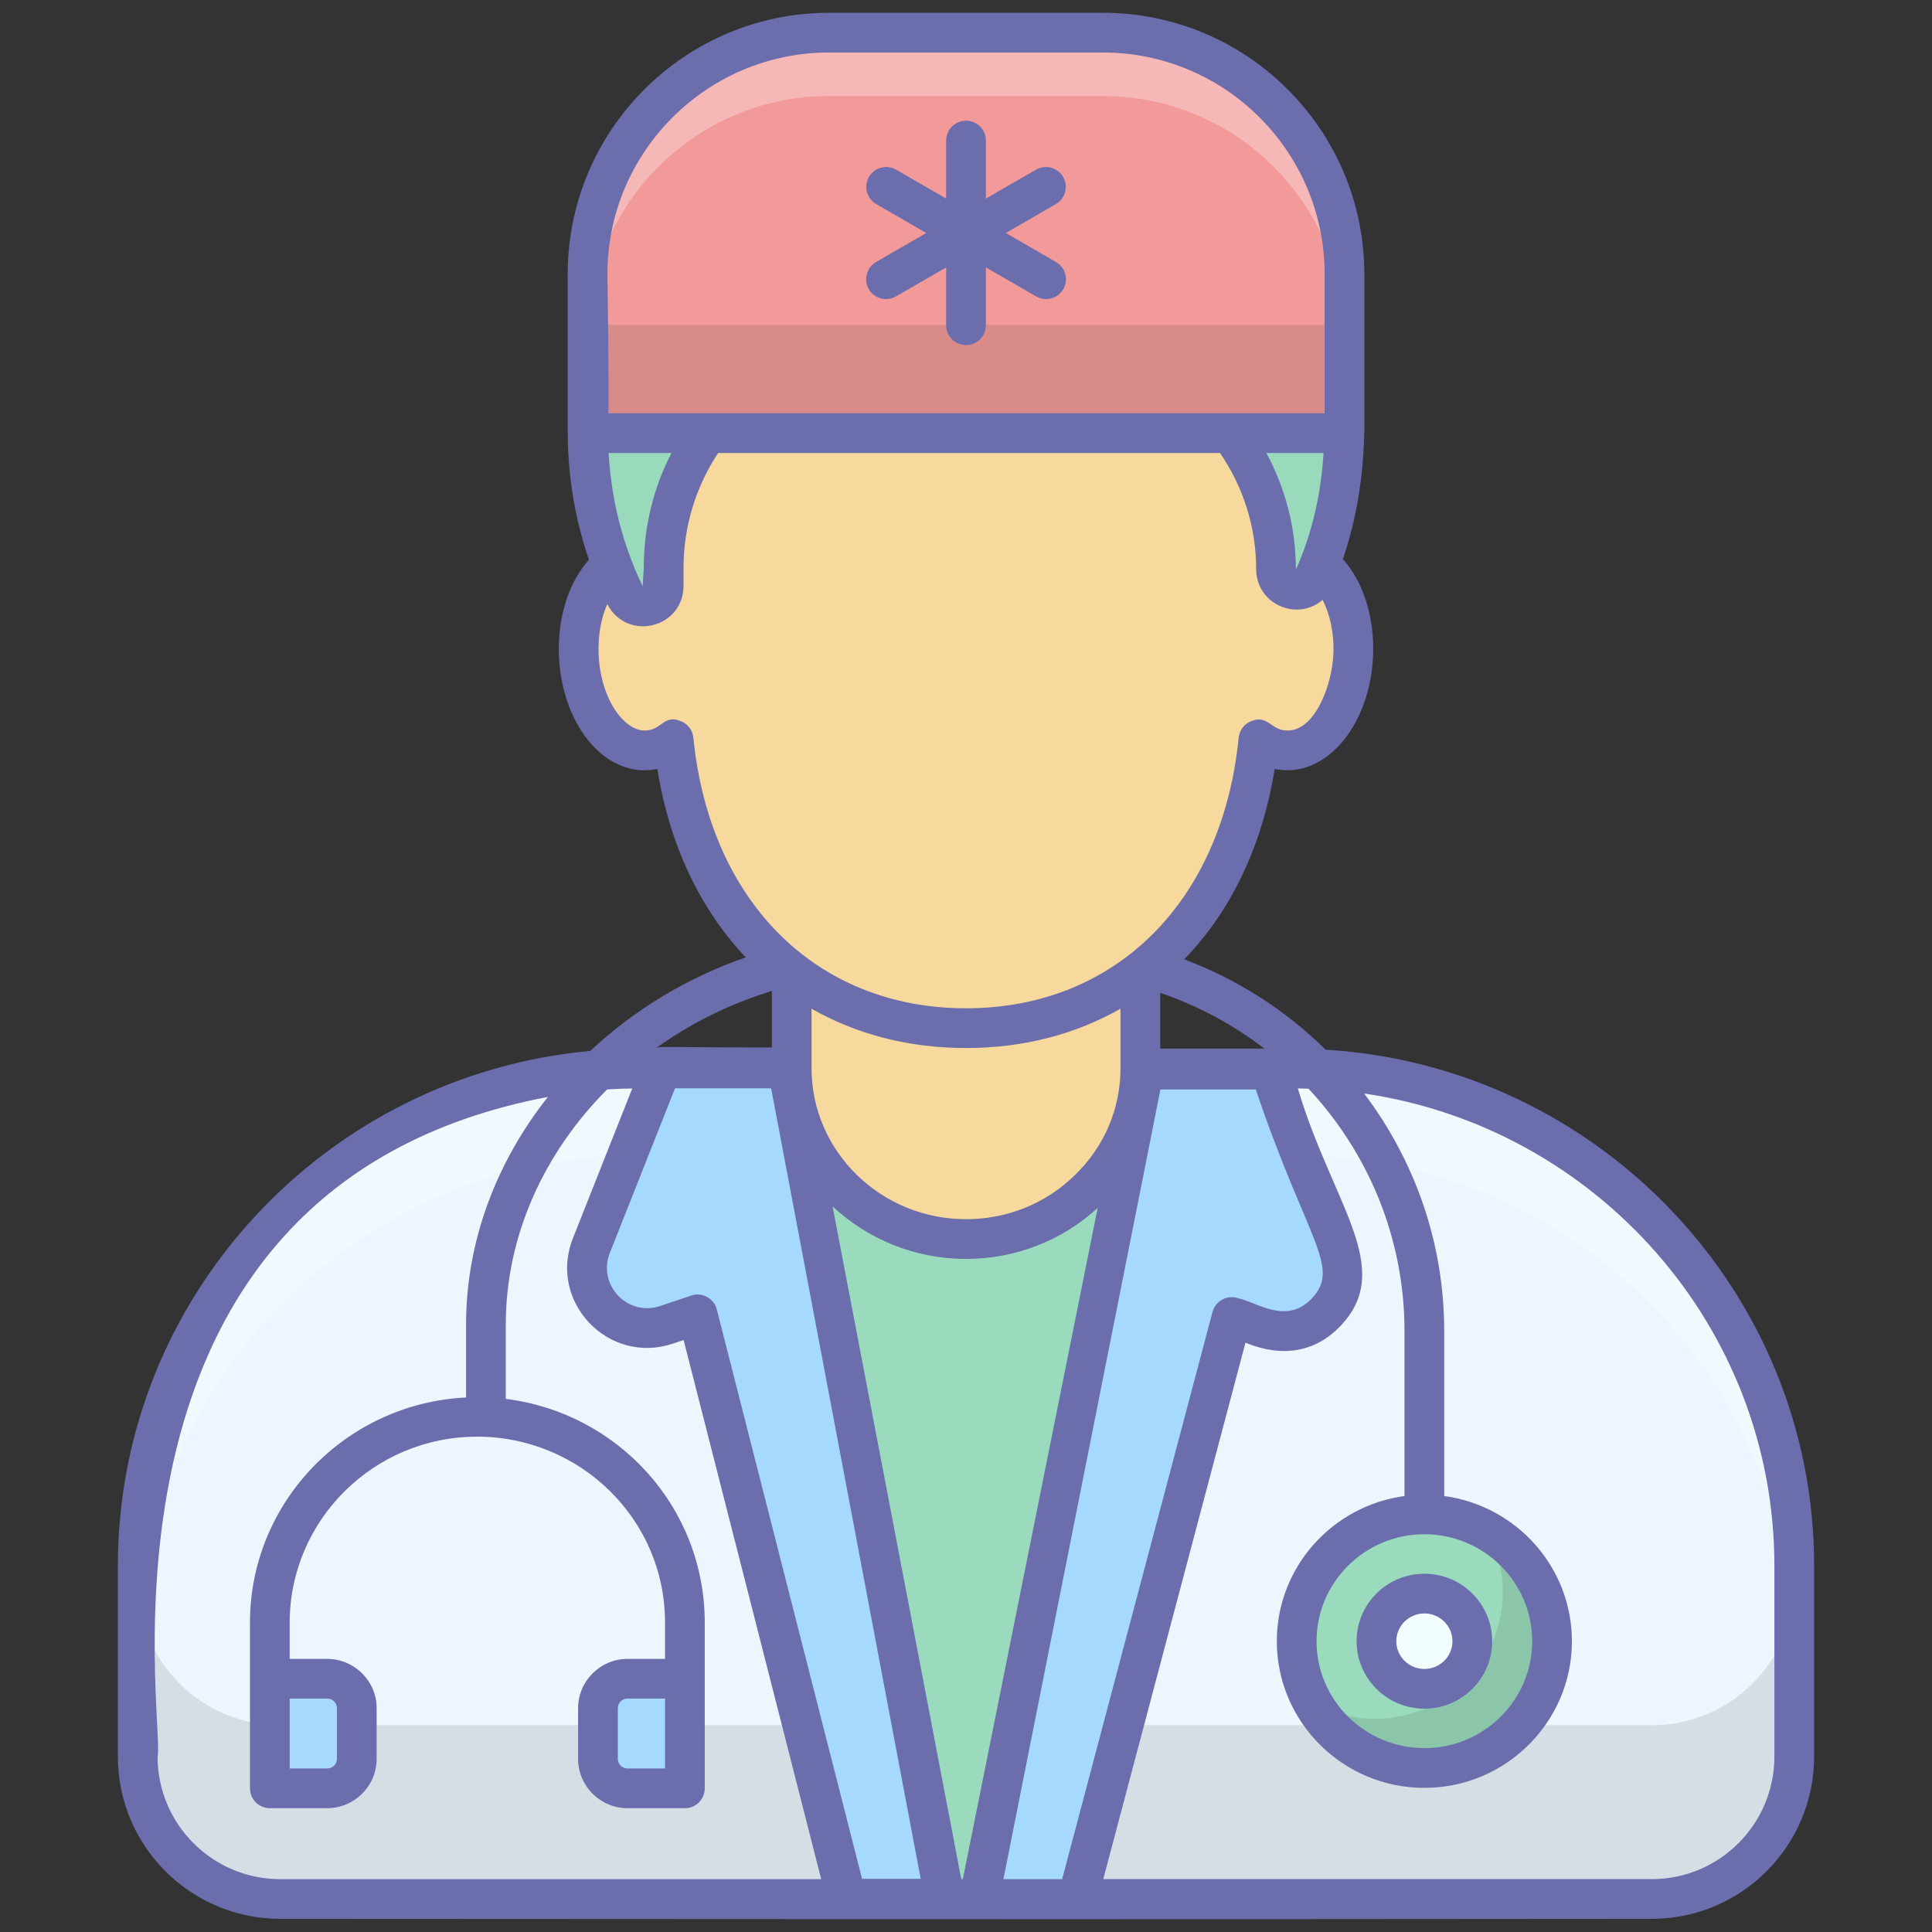 <svg id="_x31_4_Doctor_1_" enable-background="new 0 0 128 128" height="512" viewBox="0 0 128 128" width="512" xmlns="http://www.w3.org/2000/svg"><rect x="0" y="0" width="128" height="128" fill="#333333" stroke="none"/><g id="_x31_4_Doctor"><g><g><path d="m9.125 103.733v12.645c0 5.209 4.224 9.433 9.433 9.433h90.887c5.209 0 9.434-4.224 9.434-9.433v-12.645c0-18.196-14.858-32.946-33.18-32.946h-43.395c-18.323 0-33.179 14.75-33.179 32.946z" fill="#edf6fe"/><path d="m118.879 104.863v11.515c0 5.21-4.224 9.433-9.434 9.433h-90.887c-5.21 0-9.433-4.223-9.433-9.433v-11.515c0 5.21 4.223 9.433 9.434 9.433h90.888c5.21 0 9.432-4.223 9.432-9.433z" opacity=".1"/><path d="m118.879 103.733v5.761c0-18.196-14.853-32.945-33.181-32.945h-43.392c-18.328 0-33.182 14.749-33.182 32.945v-5.761c0-18.196 14.851-32.946 33.179-32.946h43.395c18.329 0 33.181 14.75 33.181 32.946z" fill="#fff" opacity=".3"/><path d="m75.941 70.775-4.553 24.841-3.552 30.2h-7.672l-3.552-30.2-4.553-24.841z" fill="#9adbbe"/><g fill="#a5dafe"><path d="m44.16 87.772 2.056-.691 9.876 38.714h6.513l-10.424-55.094h-8.31l-4.69 11.82c-1.251 3.156 1.761 6.332 4.979 5.251z"/><path d="m83.654 87.968-2.05-.71-10.234 38.591h-6.513l10.935-54.987h8.31l4.58 11.902c1.22 3.167-1.821 6.315-5.028 5.204z"/><path d="m23.637 113.172v3.358c0 1.074-.865 1.952-1.966 1.952h-3.794v-7.262h3.794c1.101 0 1.966.878 1.966 1.952z"/><path d="m39.617 113.172v3.358c0 1.074.865 1.952 1.966 1.952h3.794v-7.262h-3.794c-1.101 0-1.966.878-1.966 1.952z"/></g><path d="m102.831 108.73c0 4.64-3.786 8.409-8.458 8.409s-8.463-3.766-8.463-8.405c0-4.64 3.787-8.401 8.459-8.401s8.462 3.757 8.462 8.397z" fill="#9adbbe"/><path d="m102.831 108.73c0 4.647-3.791 8.409-8.458 8.409-3.192 0-5.96-1.751-7.396-4.344 1.216.698 2.633 1.077 4.129 1.077 4.667 0 8.457-3.77 8.457-8.397 0-1.476-.379-2.852-1.057-4.069 2.592 1.436 4.325 4.192 4.325 7.324z" opacity=".1"/><ellipse cx="94.369" cy="108.734" fill="#f2fdff" rx="3.176" ry="3.154"/><path d="m75.552 59.452v11.32c0 3.127-1.289 5.953-3.39 7.997-2.086 2.059-4.97 3.322-8.161 3.322-6.381 0-11.551-5.066-11.551-11.319v-11.32z" fill="#f7d89d"/><path d="m41.651 22.767c18.079-8.098 35.157-13.644 45.302-1.523l-1.247 15.471c2.319.092 4.085 3.078 3.95 6.659-.148 3.594-2.144 6.434-4.476 6.341-.661-.026-1.267-.277-1.806-.713-1.227 12.353-9.437 19.117-19.373 19.117s-18.147-6.764-19.373-19.117c-.539.436-1.146.687-1.807.713-2.332.092-4.328-2.748-4.476-6.341-.135-3.58 1.631-6.566 3.964-6.659z" fill="#f7d89d"/><path d="m84.54 37.712c0 1.457 2.018 1.895 2.585.553 1.255-2.97 1.948-6.232 1.948-9.657 0-13.776-11.225-24.944-25.072-24.944s-25.072 11.168-25.072 24.944c0 3.869.885 7.531 2.465 10.799.627 1.296 2.576.855 2.576-.585v-1.228c0-5.878 3.401-11.375 8.871-13.62 6.637-2.724 14.694-2.653 21.526-.403 6.105 2.01 10.173 7.753 10.173 14.141z" fill="#99dabd"/><path d="m89.072 18.167v10.533h-50.146v-10.533c0-8.852 7.168-16.009 16-16.009h18.148c8.832 0 15.998 7.157 15.998 16.009z" fill="#f19a99"/><path d="m38.926 21.521h50.146v7.179h-50.146z" opacity=".1"/><path d="m89.072 18.167v4.212c0-8.856-7.162-16.017-15.998-16.017h-18.151c-8.816 0-15.996 7.161-15.996 16.017v-4.212c0-8.856 7.184-16.009 16-16.009h18.148c8.835 0 15.997 7.153 15.997 16.009z" fill="#fff" opacity=".3"/></g><g fill="#6b6dad"><path d="m7.809 103.735v12.645c0 5.927 4.822 10.746 10.748 10.749 66.714.032 40.213.034 90.886 0 5.926-.004 10.748-4.821 10.748-10.749v-12.645c0-18.183-14.335-33.096-32.367-34.192-2.642-2.602-5.822-4.659-9.369-5.983 3.06-3.154 5.166-7.448 5.994-12.613.222.046.45.073.68.082 3.032.127 5.662-3.216 5.842-7.606.099-2.622-.694-4.919-2.001-6.381.911-2.667 1.349-5.446 1.413-8.298 0-.016.009-.03.009-.046v-10.534c0-9.549-7.768-17.317-17.317-17.317h-18.145c-9.549 0-17.319 7.768-17.319 17.317v10.535l.004.022c.012 2.884.484 5.685 1.404 8.363-1.3 1.457-2.088 3.736-1.99 6.345.181 4.386 2.779 7.732 5.842 7.601.231-.009.457-.037.681-.082.815 5.093 2.871 9.34 5.86 12.481-3.897 1.341-7.404 3.487-10.304 6.196-17.526 1.605-31.299 16.287-31.299 34.11zm49.305 20.744-9.624-37.722c-.188-.74-.966-1.166-1.693-.923l-2.057.691c-2.16.727-4.176-1.398-3.337-3.519l4.319-10.902h6.368c.981 5.186-3.617-19.13 9.91 52.375zm6.677.018h-.105c-.872-4.557 3.158 16.509-8.525-44.57 2.308 2.15 5.416 3.479 8.841 3.479 3.278 0 6.353-1.206 8.723-3.378-12.244 60.94-8.021 39.922-8.934 44.469zm-10.025-53.726v-3.94c2.953 1.679 6.406 2.603 10.235 2.603s7.282-.924 10.235-2.604v3.941c0 2.672-1.063 5.177-2.999 7.061-1.923 1.898-4.493 2.943-7.236 2.943-5.643 0-10.235-4.488-10.235-10.004zm16.605 53.726h-3.893c1.04-5.232-3.814 19.2 10.404-52.319h6.315c3.401 10.058 5.701 11.792 3.685 13.877-1.678 1.736-3.63.2-4.848-.04-.718-.25-1.505.163-1.702.906zm16.321-52.368c3.941 4.227 6.361 9.87 6.361 16.076v10.911c-4.768.642-8.46 4.705-8.46 9.618 0 5.358 4.385 9.717 9.775 9.717s9.775-4.359 9.775-9.717c0-4.913-3.691-8.976-8.46-9.618v-10.912c0-5.913-1.984-11.361-5.306-15.757 15.357 2.254 27.181 15.424 27.181 31.287v12.645c0 4.476-3.641 8.117-8.116 8.117h-36.348l9.419-35.532c.214.019 3.522 1.756 6.262-1.081 3.72-3.852-.506-8.086-2.79-15.773.236.003.472.011.707.019zm7.677 29.519c3.939 0 7.144 3.179 7.144 7.085 0 3.907-3.204 7.085-7.144 7.085s-7.144-3.179-7.144-7.085 3.205-7.085 7.144-7.085zm-10.604-32.176h-6.897v-3.69c2.513.854 4.838 2.106 6.897 3.69zm-43.522-51.308c0-8.098 6.589-14.686 14.687-14.686h18.144c8.098 0 14.686 6.588 14.686 14.686v9.219h-47.455c.056-.953-.062-9.219-.062-9.219zm47.444 11.85c-.158 2.672-.741 5.271-1.829 7.73 0 0-.003-.01-.003-.032 0-2.765-.711-5.386-1.952-7.698zm-43.202 0c-1.175 2.273-1.831 4.857-1.831 7.579l-.076 1.24c-1.345-2.779-2.077-5.744-2.257-8.819zm1.452 18.858c-.048-.481-.356-.897-.802-1.084-1.177-.496-1.289.613-2.421.613-1.357 0-2.931-2.059-3.055-5.076-.049-1.295.186-2.426.575-3.308.467.927 1.362 1.476 2.354 1.476.206 0 .416-.023.627-.072 1.239-.284 2.071-1.329 2.071-2.6v-1.228c0-2.757.842-5.39 2.29-7.579h33.255c1.515 2.209 2.393 4.865 2.393 7.698 0 1.286.884 2.362 2.151 2.619.83.169 1.648-.067 2.251-.588.467.918.77 2.14.716 3.577-.083 2.013-1.202 5.154-3.108 5.08-1.071-.044-1.245-1.083-2.365-.613-.447.186-.756.603-.803 1.084-1.082 10.892-8.173 17.931-18.064 17.931-9.893.001-16.984-7.038-18.065-17.93zm5.198 16.784v3.744c-7.688-.013-7.289-.088-7.653.026 2.287-1.636 4.871-2.921 7.653-3.77zm-9.246 6.458-3.932 9.923c-1.664 4.198 2.344 8.418 6.621 6.982l.713-.24 9.115 35.718h-35.85c-4.475 0-8.116-3.641-8.116-8.117.549-2.014-5.869-37.674 25.859-43.706-3.384 4.283-5.421 9.506-5.421 15.085v4.828c-7.957.387-14.317 6.922-14.317 14.924 0 .239 0 11.132 0 10.971 0 .727.588 1.316 1.316 1.316h3.794c1.809 0 3.282-1.466 3.282-3.268v-3.357c0-1.802-1.472-3.268-3.282-3.268h-2.479v-2.393c0-6.799 5.574-12.33 12.425-12.33 6.733 0 12.444 5.381 12.444 12.33v2.393h-2.479c-1.809 0-3.282 1.466-3.282 3.268v3.357c0 1.802 1.472 3.268 3.282 3.268h3.794c.727 0 1.316-.589 1.316-1.316 0-.478 0-11.51 0-10.971 0-7.69-5.784-13.914-13.183-14.831v-4.921c0-5.933 2.571-11.422 6.713-15.581.553-.035 1.108-.057 1.667-.064zm-22.696 40.421h2.479c.365 0 .65.279.65.637v3.357c0 .357-.285.637-.65.637h-2.479zm24.868 0v4.631h-2.479c-.365 0-.65-.279-.65-.637v-3.357c0-.357.285-.637.65-.637z"/><path d="m94.369 113.204c2.477 0 4.492-2.005 4.492-4.47s-2.015-4.47-4.492-4.47-4.492 2.005-4.492 4.47 2.015 4.47 4.492 4.47zm0-6.309c1.025 0 1.86.825 1.86 1.839s-.835 1.839-1.86 1.839-1.86-.825-1.86-1.839.835-1.839 1.86-1.839z"/><path d="m57.56 19.156c.366.633 1.173.843 1.798.482l3.328-1.922v3.83c0 .727.588 1.316 1.316 1.316.727 0 1.316-.589 1.316-1.316v-3.83l3.329 1.922c.625.361 1.432.151 1.798-.482.364-.63.148-1.434-.482-1.798l-3.328-1.922 3.317-1.915c.63-.364.845-1.169.482-1.798-.365-.63-1.172-.846-1.798-.482l-3.318 1.915v-3.842c0-.727-.588-1.316-1.316-1.316-.727 0-1.316.589-1.316 1.316v3.843l-3.318-1.915c-.628-.364-1.434-.148-1.798.482s-.148 1.434.482 1.798l3.318 1.915-3.328 1.921c-.629.364-.845 1.169-.482 1.798z"/></g></g></g></svg>
